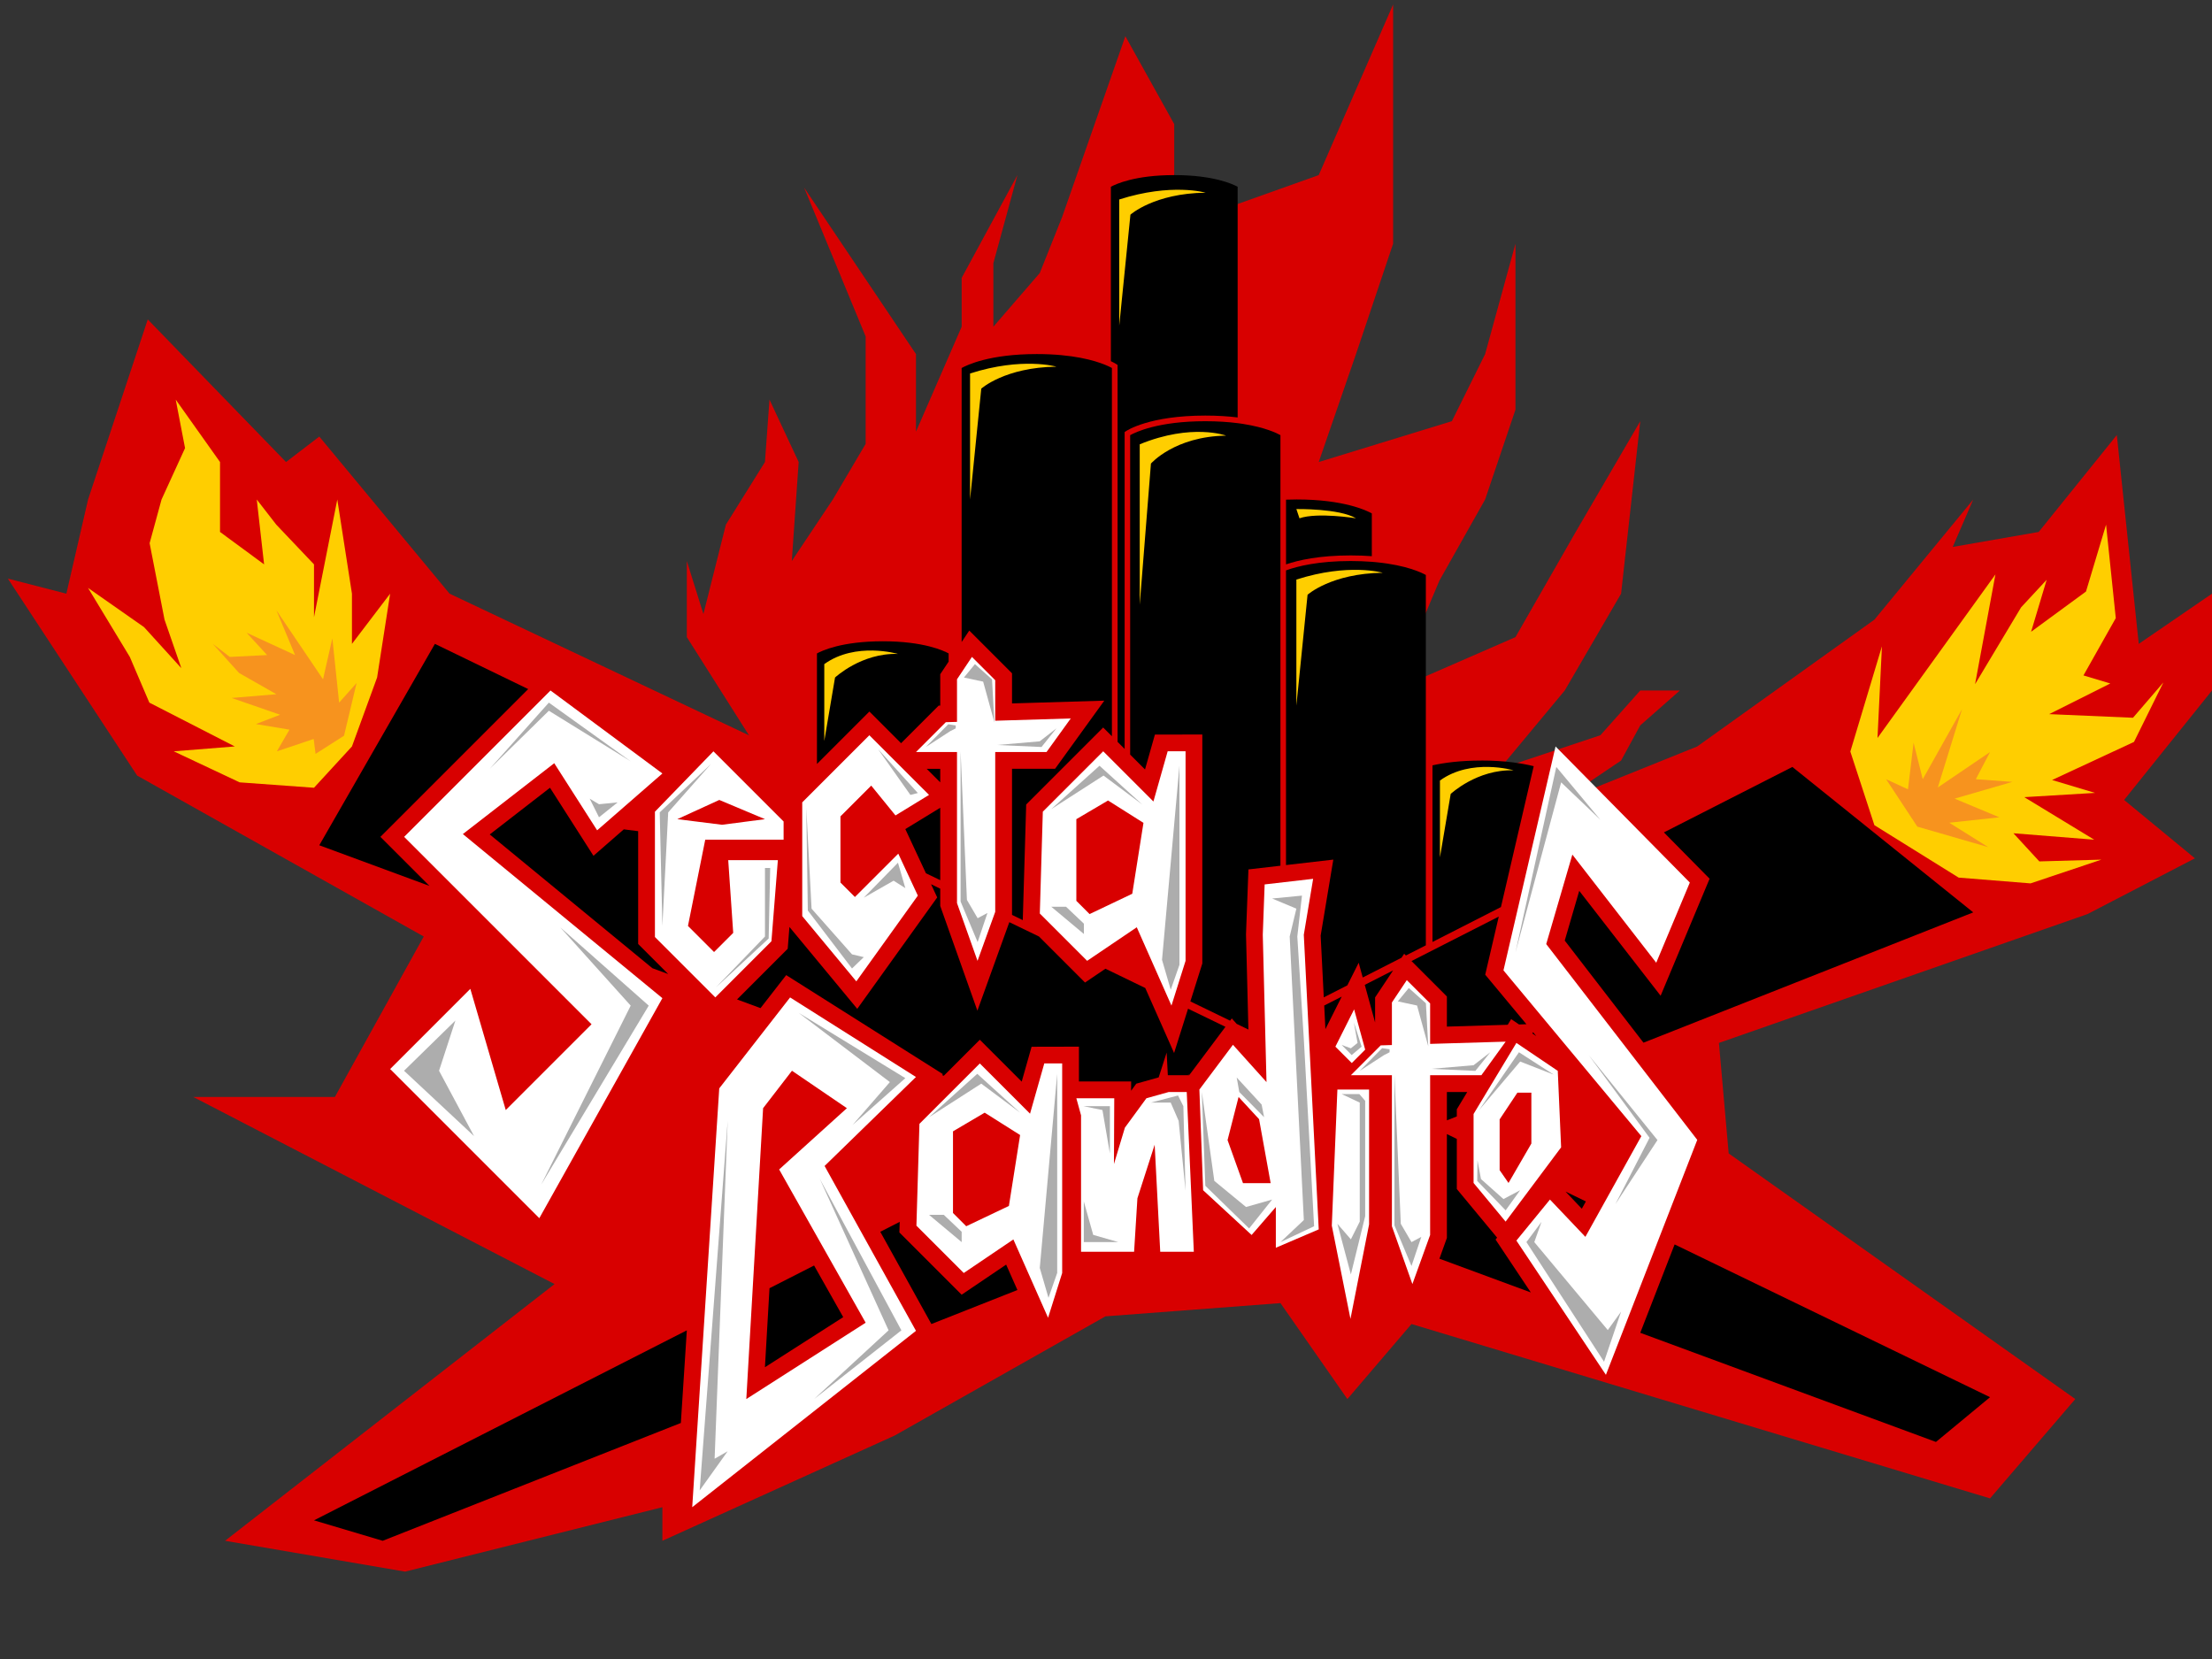 <?xml version="1.0" encoding="UTF-8"?>
<svg id="Capa_1" data-name="Capa 1" xmlns="http://www.w3.org/2000/svg" version="1.1" viewBox="0 0 640 480">
  <rect x="0" y="0" width="640" height="480" fill="#333333" stroke="none"/>
  <defs>
    <style>
      .cls-1 {
        fill: #000;
      }

      .cls-1, .cls-2, .cls-3, .cls-4, .cls-5, .cls-6, .cls-7 {
        stroke-width: 0px;
      }

      .cls-2 {
        fill: #ffce00;
      }

      .cls-3 {
        fill: #f7931e;
      }

      .cls-4 {
        fill: none;
      }

      .cls-5 {
        fill: #d80000;
      }

      .cls-6 {
        fill: #fff;
      }

      .cls-7 {
        fill: #adadad;
      }
    </style>
  </defs>
  <polygon class="cls-5" points="221.32 220.05 198.72 184.34 198.72 162.32 203.52 177.66 210.02 151.8 221.32 133.68 222.64 115.62 231.08 133.68 229.09 162.32 240.96 144.52 250.46 128.43 250.46 97.35 232.65 54.27 265.02 102.45 265.02 124.9 278.24 94.53 278.24 80.4 294.37 50.66 287.41 76.16 287.41 94.53 300.84 78.99 307.32 62.75 325.6 10.48 339.74 35.91 339.74 65.57 381.55 50.66 403.07 1.3 403.07 70.51 392.33 102.45 381.55 133.68 420.07 121.86 429.69 102.45 438.47 70.51 438.47 118.54 429.69 144.52 416.47 167.98 403.07 199.78 438.47 184.34 455.9 153.91 474.58 121.86 469.03 171.77 452.73 199.78 433.89 222.44 463.04 212.73 474.58 199.78 486.04 199.78 474.58 209.87 469.03 220.05 459.66 226.36 454.93 247.26 413.78 290.32 378.82 301.68 292.03 283.58 208.91 238.63 208.1 209.87 221.32 220.05"/>
  <polygon class="cls-5" points="232.11 220.05 130.08 171.77 92.38 126.31 82.76 133.68 42.75 92.42 25.48 144.52 19.2 171.77 2.28 167.41 39.68 224.4 122.6 270.96 96.89 317.39 55.92 317.39 160.45 371.52 65.11 445.8 117.2 454.72 191.65 436.08 191.65 445.8 258.85 415.35 319.84 380.86 370.48 377.03 389.84 404.79 408.39 383.08 575.78 433.53 600.45 404.79 500.16 333.72 497.34 301.75 603.98 264.47 635.06 248.34 614.57 231.45 640 199.78 640 171.77 618.81 186.29 612.46 125.87 589.86 153.91 564.99 158.24 570.92 144.52 542.33 179.28 491.07 215.97 443.76 235.04 232.11 220.05"/>
  <g>
    <polygon class="cls-4" points="222.64 372.72 235.54 366.15 224.18 346.04 222.64 372.72"/>
    <polygon class="cls-4" points="230.18 316.39 225.54 322.41 224.98 332.21 237.19 321.17 230.18 316.39"/>
    <polygon class="cls-4" points="248.03 243.03 248.03 245.49 252.41 247.61 254.07 245.95 248.03 243.03"/>
    <polygon class="cls-4" points="403.07 280.77 405.51 277.1 394.29 282.82 394.87 284.95 403.07 280.77"/>
    <polygon class="cls-4" points="344.41 289.73 343.74 291.85 354.56 297.09 355.91 295.3 344.41 289.73"/>
    <polygon class="cls-4" points="361.21 297.87 357.82 296.23 361.26 300.06 361.21 297.87"/>
    <polygon class="cls-4" points="389.84 285.09 383.02 288.57 383.14 290.93 388.2 288.35 389.84 285.09"/>
    <polygon class="cls-4" points="273.07 311.25 272.54 311.06 244.63 338.25 254.69 356.39 260.32 353.52 261.22 323.1 273.07 311.25"/>
    <polygon class="cls-4" points="455.73 313.28 456.62 333.48 450.29 341.95 452.96 344.76 458.84 347.61 469.03 329.27 455.73 313.28"/>
    <polygon class="cls-4" points="295.92 266.24 292.79 264.72 292.03 266.81 300.61 270.96 295.92 266.27 295.92 266.24"/>
    <polygon class="cls-4" points="327 281.3 327 276.01 326.8 275.57 319.84 280.28 331.36 285.86 329.98 282.74 327 281.3"/>
    <polygon class="cls-4" points="267.9 252.66 269.38 255.83 272.04 257.12 272.04 254.66 267.9 252.66"/>
    <polygon class="cls-4" points="418.63 324.15 418.63 328.13 421.5 329.52 421.5 323.02 418.63 324.15"/>
    <polygon class="cls-4" points="323.58 252.92 323.34 252.92 323.34 239.09 321.72 238.07 321.72 252.92 321.72 253.73 321.72 254.54 321.72 256.01 323.21 255.3 323.58 252.92"/>
    <polygon class="cls-4" points="325.55 240.49 325.38 240.38 325.38 241.54 325.55 240.49"/>
    <polygon class="cls-1" points="433.16 358.09 421.5 344.02 421.5 329.52 418.63 328.13 418.63 358.17 416.47 364.18 442.91 373.94 432.71 358.64 433.16 358.09"/>
    <polygon class="cls-1" points="457.67 349.72 458.84 347.61 452.96 344.76 457.67 349.72"/>
    <polygon class="cls-1" points="272.82 310.79 272.54 311.06 273.07 311.25 283.49 300.83 295.61 312.95 298.47 302.86 312.17 302.83 312.17 312.9 327.28 312.9 327.26 315.59 328.76 313.54 335.24 311.72 337.55 304.54 337.89 311.09 343.57 311.09 344.37 310.69 354.56 297.09 343.74 291.85 339.7 304.67 331.36 285.86 319.84 280.28 313.93 284.28 300.61 270.96 292.03 266.81 282.79 292.42 272.04 262.12 272.04 257.12 269.38 255.83 271.16 259.65 248.03 291.89 228.41 268.2 227.91 274.51 213.25 289.17 220.04 291.68 227.47 282.13 272.82 310.79"/>
    <polygon class="cls-1" points="474.58 385.62 560.13 417.2 575.78 404.25 484.52 360.05 474.58 385.62"/>
    <polygon class="cls-1" points="152.82 199.37 125.83 186.29 92.38 244.56 124.25 256.32 110.06 242.13 152.82 199.37"/>
    <polygon class="cls-1" points="184.64 240.48 180.48 239.96 171.71 247.61 159.13 227.92 141.7 241.43 188.75 280.13 193.33 281.82 184.64 273.12 184.64 240.48"/>
    <polygon class="cls-1" points="480.47 288.1 456.92 257.75 452.73 272.14 475.51 301.68 570.92 263.98 518.59 221.9 481.42 240.84 494.64 254.24 480.47 288.1"/>
    <polygon class="cls-1" points="388.2 288.35 383.14 290.93 383.48 297.76 388.2 288.35"/>
    <polygon class="cls-1" points="418.63 297.03 436.23 296.5 437.22 294.86 439.51 296.41 441.64 296.34 429.72 282.01 433.64 265.2 408.39 278.06 418.63 288.31 418.63 297.03"/>
    <polygon class="cls-1" points="421.5 320.96 424.52 315.95 418.63 315.95 418.63 324.15 421.5 323.02 421.5 320.96"/>
    <polygon class="cls-1" points="397.86 295.83 397.86 288.58 403.07 280.77 394.87 284.95 397.86 295.83"/>
    <polygon class="cls-1" points="443.58 298.67 443.34 298.99 444.5 299.78 443.58 298.67"/>
    <polygon class="cls-1" points="221.32 395.58 243.97 381.09 235.54 366.15 222.64 372.72 221.32 395.58"/>
    <polygon class="cls-1" points="278.23 374.6 260.22 356.59 260.32 353.52 254.69 356.39 269.48 383.08 294.37 373.24 291.11 365.89 278.23 374.6"/>
    <polygon class="cls-1" points="90.85 439.88 110.72 445.8 196.99 411.71 198.72 384.91 90.85 439.88"/>
    <polygon class="cls-1" points="344.37 310.69 343.57 311.09 344.06 311.09 344.37 310.69"/>
    <polygon class="cls-2" points="625.93 197.45 617.14 207.67 592.89 206.62 610.58 197.75 602.81 195.42 612.16 178.84 609.35 151.8 603.54 171.15 587.66 182.79 592.17 167.74 584.77 175.72 571.45 197.95 577.34 166.2 543.22 213.52 544.5 187.01 535.36 217.45 542.32 238.75 566.7 253.92 587.5 255.59 608 248.72 590.04 249.23 582.55 241.09 605.92 242.95 585.68 230.64 606.16 229.41 593.73 225.68 617.43 214.66 625.93 197.45"/>
    <polygon class="cls-1" points="272.04 233.71 261.94 239.88 267.9 252.66 272.04 254.66 272.04 233.71"/>
    <polygon class="cls-1" points="272.04 222.44 268.11 222.44 272.04 226.36 272.04 222.44"/>
    <path class="cls-1" d="M260.71,215.03l10.88-10.88h.45v-9.08l2.43-3.64v-2.37c-1.41-.78-7.19-3.52-19.05-3.52s-17.63,2.73-19.05,3.52v31.98l15.17-15.17,9.17,9.17Z"/>
    <path class="cls-1" d="M325.38,125.02l.35-.24c.27-.19,6.75-4.54,23.01-4.54,3.58,0,6.68.21,9.35.54V54.04c-1.38-.76-6.95-3.38-18.34-3.38s-16.96,2.62-18.34,3.38v50.46c1.01.47,1.52.82,1.59.86l.35.24v109.05l2.04,2.04v-91.69Z"/>
    <path class="cls-1" d="M396.91,160.92v-12.37c-1.52-.86-8.1-4.04-21.74-4.04-1.07,0-2.09.02-3.08.06v18.72c3.6-1.23,9.63-2.59,18.72-2.59,2.21,0,4.23.08,6.09.22Z"/>
    <path class="cls-1" d="M292.81,194.8v8.72l26.7-.8-14.24,19.71h-12.46v42.22l-.02.05,3.13,1.52.99-33.46,22.27-22.27,2.53,2.53v-106.55c-.09-.05-.19-.11-.32-.17-.22-.11-.48-.25-.81-.39-.24-.11-.51-.23-.81-.35-3.06-1.26-9.36-3.12-19.8-3.12-13.64,0-20.22,3.18-21.74,4.04v79.28l2.21-3.32,12.35,12.35Z"/>
    <path class="cls-1" d="M382.11,270.74l.9,17.83,6.82-3.48,3.28-6.54,1.17,4.27,11.22-5.72.77-1.15.5.5,5.77-2.94v-107.15c-1.2-.67-5.55-2.8-14.03-3.66-.27-.03-.53-.05-.81-.08-.27-.02-.54-.05-.81-.07-1.85-.14-3.88-.23-6.09-.23-9.34,0-15.36,1.49-18.72,2.71v85.26l13.69-1.58-3.67,22.03Z"/>
    <path class="cls-1" d="M334.16,212.54l13.71-.03v66.25l-3.46,10.98,11.49,5.57.49-.65,1.42,1.58,3.39,1.64-.69-27.45v-.15s.7-18.73.7-18.73l9.26-1.07v-124.58c-1.03-.58-4.42-2.24-10.77-3.24-.26-.04-.53-.08-.81-.12-.26-.04-.53-.07-.81-.11-2.65-.34-5.75-.56-9.35-.56-13.64,0-20.22,3.18-21.74,4.04v92.42l4.3,4.3,2.86-10.09Z"/>
    <path class="cls-1" d="M428.58,220.05c-6.03,0-10.68.62-14.12,1.39v51.1l19.81-10.1,9.48-40.76c-3.53-.88-8.5-1.64-15.17-1.64Z"/>
    <polygon class="cls-2" points="101.83 215.97 90.85 227.92 69.34 226.36 50.27 217.38 67.93 215.97 43.21 203.29 37.56 190.07 25.48 170.11 41.67 181.44 52.46 193.31 47.6 179.28 43.29 157.16 46.74 144.52 53.54 129.65 50.84 115.62 63.66 133.68 63.66 153.91 76.41 163.29 74.29 144.52 79.94 151.8 90.85 163.29 90.85 178.57 97.59 144.52 101.83 171.77 101.83 186.29 112.88 171.77 109.11 196.01 101.83 215.97"/>
  </g>
  <polygon class="cls-3" points="554.74 239.17 545.71 225.45 552.04 228.38 553.66 214.89 556.31 225.45 567.68 205.18 560.67 227.84 575.78 217.59 571.67 225.45 582.25 226.22 565.53 231.07 578.47 236.47 563.98 238.04 575.24 245.1 554.74 239.17"/>
  <polygon class="cls-3" points="99.54 212.86 103.17 197.62 98.12 203.29 96.16 184.68 93.46 196.54 79.97 176.58 85.37 189.53 71.34 183.06 77.28 189.53 66.49 190.07 61.57 186.29 69.18 194.72 79.97 200.86 67.02 201.94 81.05 206.8 74.04 209.49 83.75 211.11 80.11 217.38 90.76 213.81 91.3 218.12 99.54 212.86"/>
  <g>
    <polygon class="cls-6" points="159.28 199.78 116.93 242.13 171.15 296.35 146.33 321.17 136.08 286.1 112.88 309.3 156.04 352.46 191.65 288.8 133.92 241.32 160.36 220.82 172.77 240.24 191.65 223.79 159.28 199.78"/>
    <polygon class="cls-6" points="232.11 265.06 232.11 232.15 251.53 212.73 268.8 229.99 259.09 235.93 252.07 227.3 243.17 236.2 243.17 255.35 247.35 259.53 259.9 246.99 265.56 259.13 247.76 283.94 232.11 265.06"/>
    <polygon class="cls-6" points="287.95 208.53 287.95 196.81 281.21 190.07 276.89 196.54 276.89 208.86 273.65 208.95 265.02 217.59 276.89 217.59 276.89 261.29 282.83 278.01 287.95 263.82 287.95 217.59 302.79 217.59 309.8 207.87 287.95 208.53"/>
    <path class="cls-6" d="M337.84,217.38l-4.12,14.52-14.53-14.53-17.47,17.47-.87,29.47,13.69,13.69,14.36-9.71,10.04,22.66,4.08-12.95v-60.64h-5.18ZM327.6,258.59l-12.35,5.88-3.83-3.83v-23.63l9.17-5.4,10.25,6.47-3.24,20.5Z"/>
    <path class="cls-6" d="M302.14,307.7l-4.12,14.52-14.53-14.53-17.47,17.47-.87,29.47,13.69,13.69,14.36-9.71,10.04,22.66,4.08-12.95v-60.64h-5.18ZM291.91,348.91l-12.35,5.88-3.83-3.83v-23.63l9.17-5.4,10.25,6.47-3.24,20.5Z"/>
    <polygon class="cls-6" points="312.78 317.76 322.39 317.76 322.3 336.79 325.47 326.26 331.69 317.76 338.16 315.95 343.36 315.95 345.41 362.17 335.69 362.17 334.08 331.2 329.09 346.7 328.13 362.17 312.78 362.17 312.78 322.7 311.42 317.76 312.78 317.76"/>
    <path class="cls-6" d="M381.55,355.7l-4.32-85.24,2.7-16.19-14.03,1.62-.54,14.57,1.08,42.62-9.71-10.79-9.71,12.95,1.08,29.13,14.03,12.95,7.01-8.09v11.78l12.41-5.31ZM359.64,342.33l-4.47-12.47,3.19-12.47,5.93,6.42,3.35,18.52h-8Z"/>
    <g>
      <polygon class="cls-6" points="386.95 315.24 396.12 315.24 396.12 354.26 390.73 381.59 385.33 354.62 386.95 315.24"/>
      <polygon class="cls-6" points="386.37 302.83 391.11 307.57 394.99 303.69 391.79 292.04 386.37 302.83"/>
    </g>
    <polygon class="cls-6" points="413.78 302.03 413.78 290.32 407.03 283.58 402.72 290.05 402.72 302.36 399.48 302.46 390.85 311.09 402.72 311.09 402.72 354.79 408.65 371.52 413.78 357.32 413.78 311.09 428.61 311.09 435.63 301.38 413.78 302.03"/>
    <polygon class="cls-6" points="450.07 215.97 435 280.76 474.89 328.72 458.7 357.86 448.45 347.07 438.74 358.94 464.64 397.78 491.07 329.8 447.37 273.15 454.93 247.26 479.2 278.55 488.92 255.35 450.07 215.97"/>
    <path class="cls-6" d="M450.72,309.84l-11.98-8.09-12.39,20.56v19.96l9.27,11.18,16.06-21.49-.97-22.12ZM443.06,330.88l-6.6,11.39-2.57-3.71v-14.69l5.14-7.73h4.04v14.74Z"/>
    <path class="cls-6" d="M265.02,311.61l-36.42-23.02-20.5,26.31-7.82,121.18,64.74-51.03-26.44-47.7,26.44-25.75ZM250.46,382.7l-34.53,22.09,4.86-84.16,8.35-10.83,15.89,10.83-19.6,17.73,25.03,44.34Z"/>
    <path class="cls-6" d="M226.72,242.94v-5.26l-20.3-20.3-16.93,17.47v36.26l17.47,17.47,16.24-16.24,1.86-23.47h-14.36l1.44,21.04-5.54,5.54-7.55-7.55,5-24.96h22.66ZM195.97,237.01l12.14-5.56,13.23,5.56-12.42,1.62-12.95-1.62Z"/>
  </g>
  <polygon class="cls-7" points="158.8 203.29 141.7 222.44 158.8 205.64 182.48 220.28 158.8 203.29"/>
  <polygon class="cls-7" points="170.61 231.07 173.31 236.47 178.7 232.15 173.31 232.69 170.61 231.07"/>
  <polygon class="cls-7" points="162.09 268.3 182.48 290.96 156.58 342.75 187.7 290.96 162.09 268.3"/>
  <polygon class="cls-7" points="131.76 295.27 116.9 309.8 137.16 328.72 127.03 309.8 131.76 295.27"/>
  <polygon class="cls-7" points="231.08 293.05 257.47 313.08 246.68 325.49 261.94 311.94 231.08 293.05"/>
  <polygon class="cls-7" points="237.19 341.07 257.09 384.91 235.54 404.79 260.8 384.91 237.19 341.07"/>
  <polygon class="cls-7" points="210.54 324.3 206.76 422.06 210.53 419.9 202.44 431.23 210.54 324.3"/>
  <polygon class="cls-7" points="282.75 310.69 268.8 323.24 283.91 313.53 295.15 321.93 282.75 310.69"/>
  <polygon class="cls-7" points="305.88 310.69 300.84 366.85 303.36 375.5 305.88 368.3 305.88 310.69"/>
  <polygon class="cls-7" points="268.8 351.49 278.24 359.38 278.24 356.39 273.07 351.49 268.8 351.49"/>
  <polygon class="cls-7" points="333 319.01 338.72 319.01 341.02 324.3 343.01 344.49 342.38 320.05 340.84 316.96 333 319.01"/>
  <polygon class="cls-7" points="313.47 320.05 318.97 321.17 321.13 333.72 321.13 320.05 313.47 320.05"/>
  <polygon class="cls-7" points="313.58 347.61 313.58 359.38 323.58 359.38 316.3 357.29 313.58 347.61"/>
  <polygon class="cls-7" points="347.73 315.95 348.74 343.09 361.41 355.43 368.07 347.07 360.51 349.22 351.34 341.67 347.73 315.95"/>
  <polygon class="cls-7" points="358.56 315.95 365.74 323.24 365.03 319.59 357.82 311.76 358.56 315.95"/>
  <polygon class="cls-7" points="370.48 359.38 380.21 354.79 377.24 300.67 375.35 270.96 376.7 259.13 368.07 259.97 375.08 262.9 373.15 270.96 377.24 353 370.48 359.38"/>
  <polygon class="cls-7" points="388.2 302.34 390.85 303.31 392.78 301.75 391.72 295.83 393.96 302.83 391.08 305.26 388.2 302.34"/>
  <polygon class="cls-7" points="388.2 316.56 393.42 319.01 393.42 353.45 390.85 358.58 386.95 354.08 390.85 368.73 394.99 351.87 394.99 318.5 393.31 316.56 388.2 316.56"/>
  <polygon class="cls-7" points="404.43 289.73 407.61 285.86 412.56 290.28 413.24 302.73 410 290.93 404.43 289.73"/>
  <polygon class="cls-7" points="414.06 309.25 426.35 308.2 431.19 304.45 426.87 309.84 414.06 309.25"/>
  <polygon class="cls-7" points="399.9 303.26 393.4 309.84 400.46 305.26 402.05 304.45 402.05 303.61 399.9 303.26"/>
  <polygon class="cls-7" points="403.46 311.09 403.46 354.55 408.39 366.29 411.23 357.86 408.39 359.38 405.29 354.08 403.46 311.09"/>
  <polygon class="cls-7" points="427.95 321.17 439.48 304.45 449.53 310.92 439.83 307.14 427.95 321.17"/>
  <polygon class="cls-7" points="427.48 335.69 427.41 341.67 435.63 350.19 439.82 344.37 435 346.93 428.49 341.13 427.48 335.69"/>
  <polygon class="cls-7" points="446.01 353.52 441.64 359.38 464.1 394 469.03 379.5 465.18 384.83 443.92 359.38 446.01 353.52"/>
  <polygon class="cls-7" points="459.66 305.26 477.27 329.2 467.38 348.41 479.56 329.86 459.66 305.26"/>
  <polygon class="cls-7" points="450.29 221.9 438.47 275.57 451.69 226.36 463.04 237.19 450.29 221.9"/>
  <polygon class="cls-7" points="190.88 235.04 205.71 221.04 193.33 235.04 191.65 267.84 190.88 235.04"/>
  <polygon class="cls-7" points="221.33 251.14 221.33 270.96 207.12 285.71 222.4 271.54 222.84 251.14 221.33 251.14"/>
  <polygon class="cls-7" points="233.28 233.71 233.73 263.44 246.51 280.21 249.92 276.93 246.51 276.12 234.81 262.9 233.28 233.71"/>
  <polygon class="cls-7" points="254.07 216.77 263.4 229.99 265.56 229.45 254.07 216.77"/>
  <polygon class="cls-7" points="249.92 259.73 259.81 249.61 261.94 256.96 258.55 254.81 249.92 259.73"/>
  <polygon class="cls-7" points="278.9 196.03 282.08 192.15 287.03 196.57 287.71 209.02 284.46 197.22 278.9 196.03"/>
  <polygon class="cls-7" points="288.53 215.55 300.82 214.49 305.66 210.74 301.34 216.13 288.53 215.55"/>
  <polygon class="cls-7" points="274.37 209.55 267.87 216.13 274.93 211.55 276.52 210.74 276.52 209.9 274.37 209.55"/>
  <polygon class="cls-7" points="277.93 217.38 277.93 260.84 282.86 272.58 285.7 264.15 282.86 265.67 279.76 260.37 277.93 217.38"/>
  <polygon class="cls-7" points="318.12 221.55 304.17 234.1 319.28 224.39 330.52 232.79 318.12 221.55"/>
  <polygon class="cls-7" points="341.25 221.55 336.21 277.71 338.73 286.36 341.25 279.16 341.25 221.55"/>
  <polygon class="cls-7" points="304.17 262.35 313.61 270.24 313.61 267.25 308.44 262.35 304.17 262.35"/>
  <path class="cls-2" d="M280.67,108.07v36.45l3.24-32.07s6.82-6.17,21.75-6.36c0,0-9.88-2.88-24.99,1.97Z"/>
  <path class="cls-2" d="M329.76,128.55v46.42l3.24-40.84s6.82-7.86,21.75-8.09c0,0-9.88-3.67-24.99,2.51Z"/>
  <path class="cls-2" d="M323.83,57.73v36.45l3.24-32.07s6.82-6.17,21.75-6.36c0,0-9.88-2.88-24.99,1.97Z"/>
  <path class="cls-2" d="M375.08,167.7v36.45l3.24-32.07s6.82-6.17,21.75-6.36c0,0-9.88-2.88-24.99,1.97Z"/>
  <path class="cls-2" d="M238.49,192.15v22.24l3.11-18.36s7.61-7.16,18.21-6.83c0,0-12.24-3.6-21.32,2.95Z"/>
  <path class="cls-2" d="M416.62,225.83v22.24l3.11-18.36s7.61-7.16,18.21-6.83c0,0-12.24-3.6-21.32,2.95Z"/>
  <path class="cls-2" d="M375.08,147.29s12.37-.22,17.25,2.67c0,0-11.14-1.81-16.35,0l-.9-2.67Z"/>
</svg>